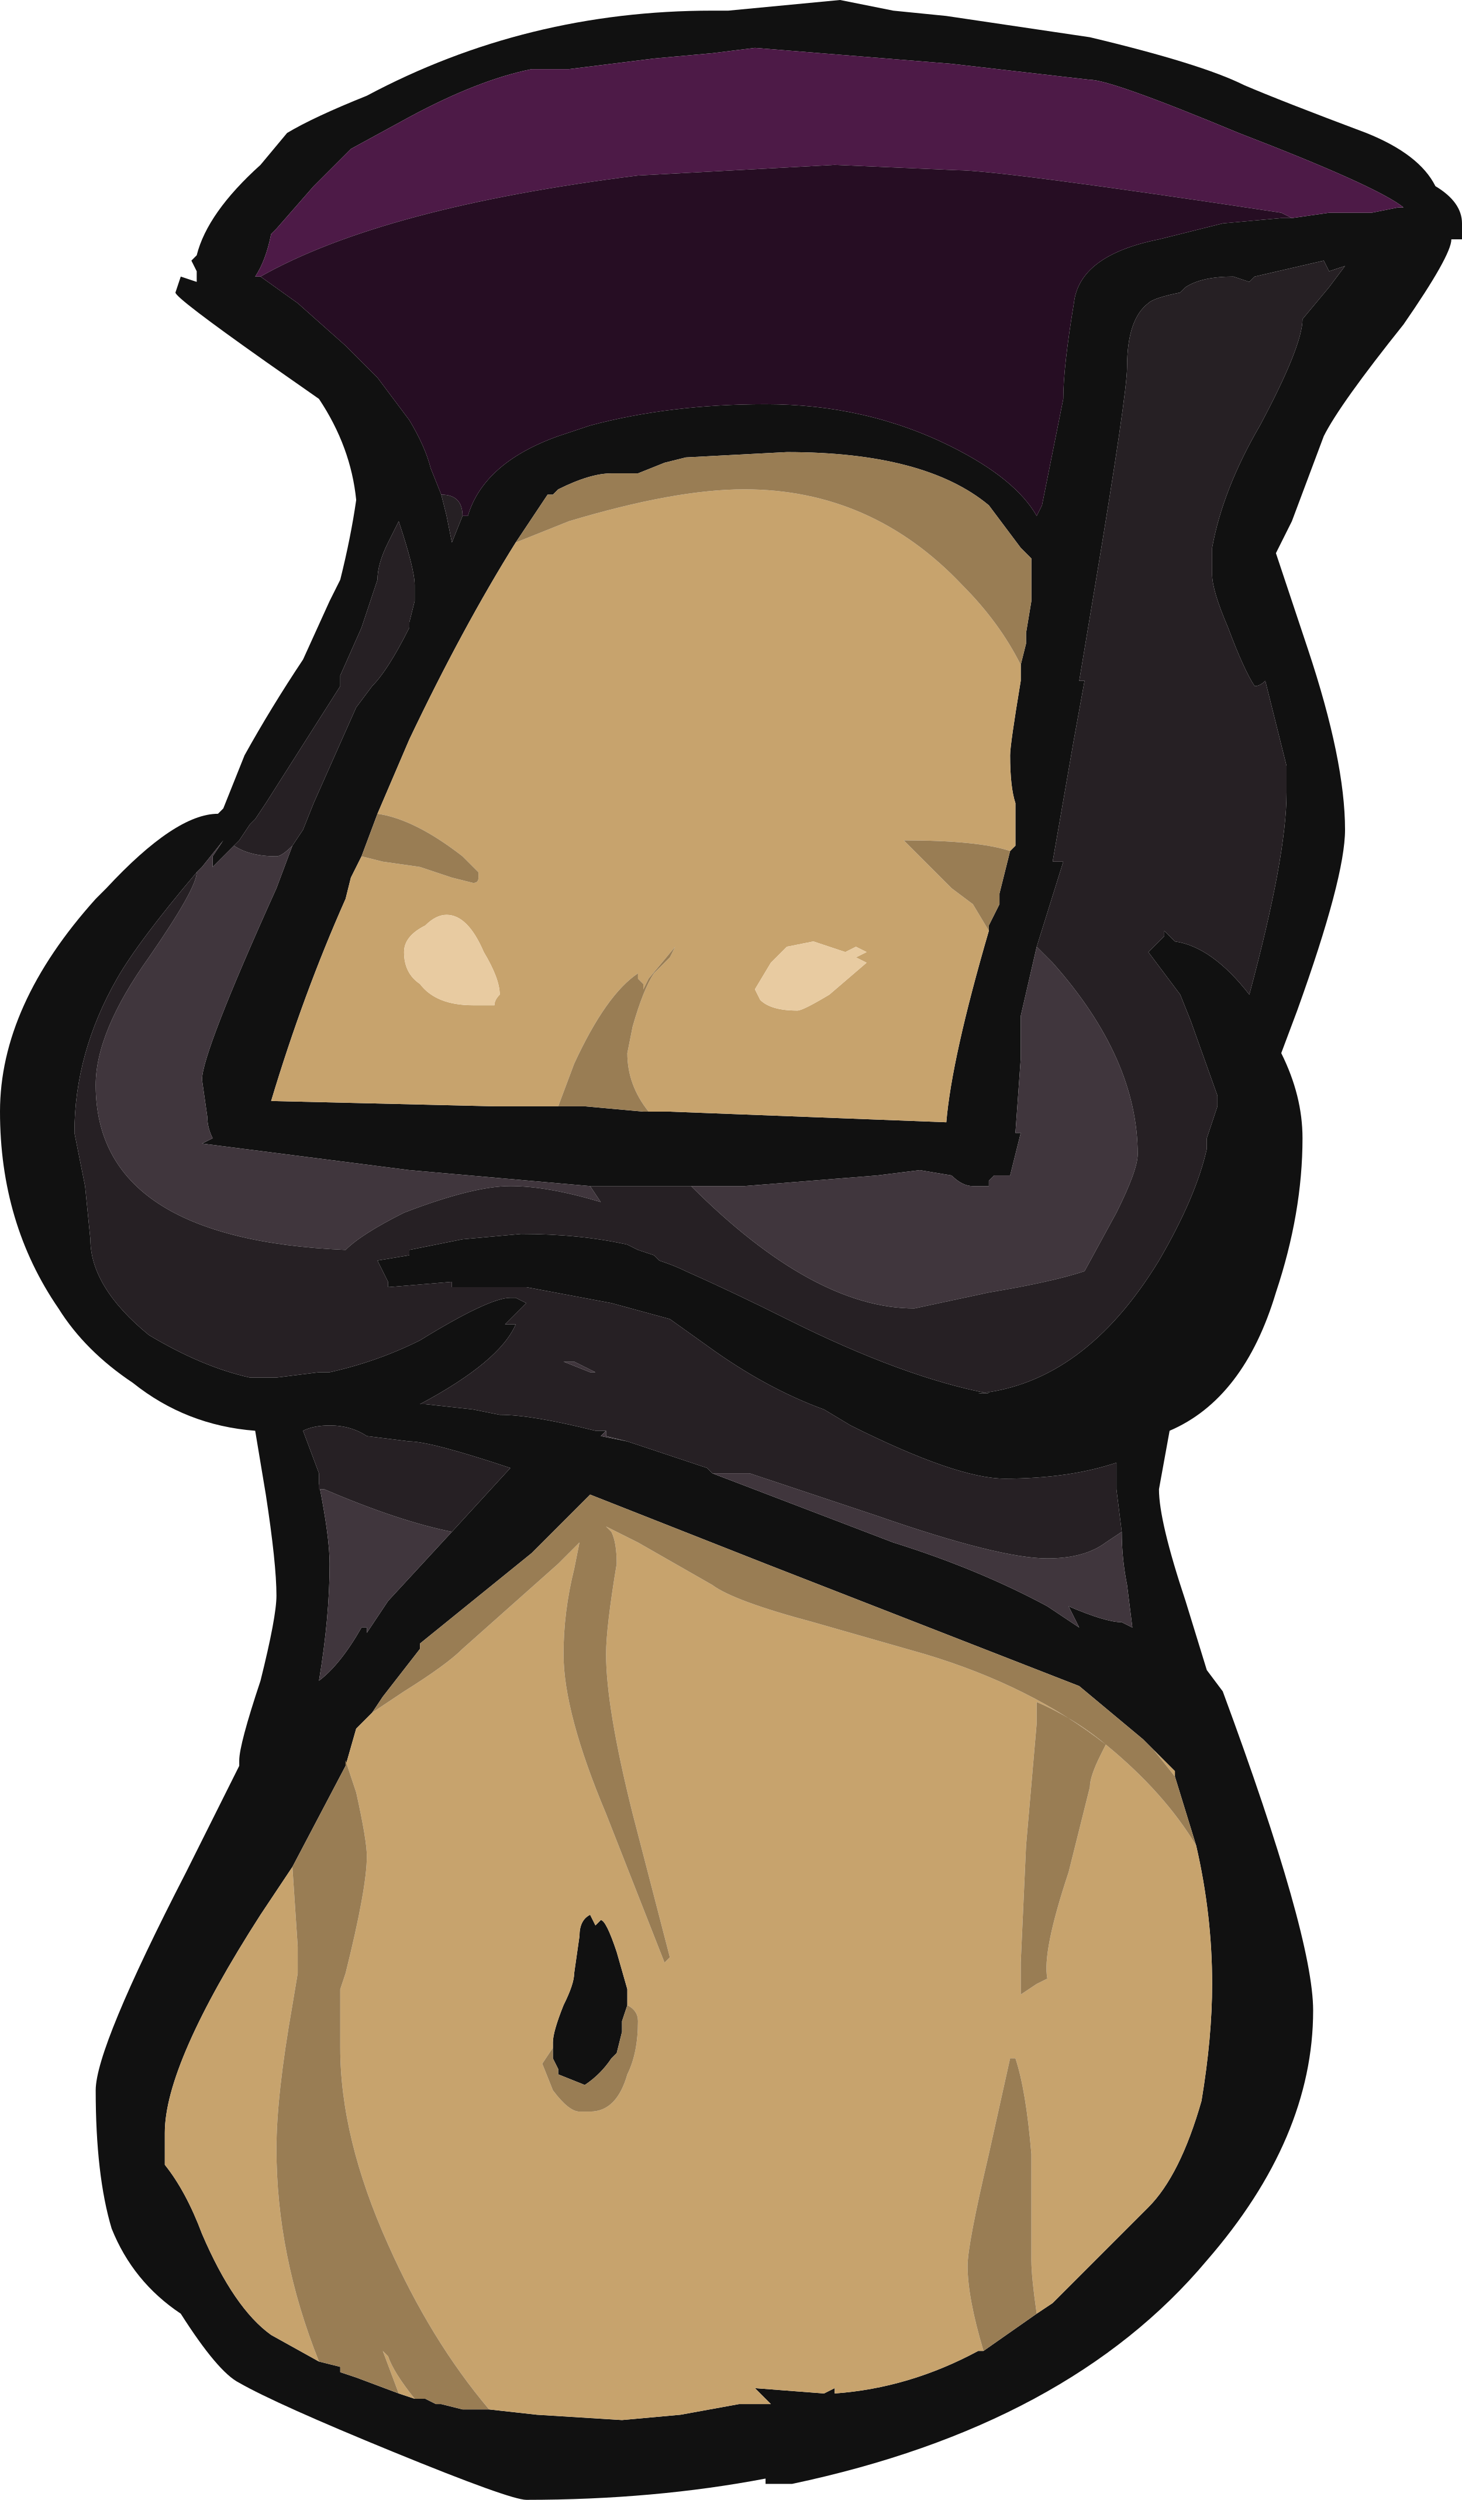 <?xml version="1.0" encoding="UTF-8" standalone="no"?>
<svg xmlns:ffdec="https://www.free-decompiler.com/flash" xmlns:xlink="http://www.w3.org/1999/xlink" ffdec:objectType="shape" height="23.5px" width="13.75px" xmlns="http://www.w3.org/2000/svg">
  <g transform="matrix(1.0, 0.0, 0.0, 1.0, 7.2, 22.3)">
    <path d="M4.95 -20.25 L5.3 -20.3 5.7 -20.3 5.95 -20.35 6.0 -20.35 Q5.75 -20.55 4.45 -21.05 3.25 -21.55 3.05 -21.55 L1.75 -21.7 -0.1 -21.85 -0.5 -21.8 -1.05 -21.75 -1.85 -21.65 -2.2 -21.65 Q-2.7 -21.55 -3.35 -21.2 L-3.9 -20.9 -4.25 -20.55 -4.6 -20.15 -4.65 -20.1 Q-4.7 -19.85 -4.8 -19.7 L-4.75 -19.7 -4.4 -19.45 -3.95 -19.05 -3.65 -18.75 -3.35 -18.35 Q-3.2 -18.1 -3.15 -17.9 L-3.05 -17.65 -3.0 -17.45 -2.95 -17.2 -2.85 -17.45 -2.8 -17.45 Q-2.65 -17.95 -1.95 -18.2 L-1.65 -18.3 Q-0.9 -18.5 0.0 -18.5 0.95 -18.5 1.75 -18.1 2.35 -17.8 2.55 -17.45 L2.6 -17.55 2.8 -18.55 Q2.8 -18.85 2.9 -19.45 2.95 -19.9 3.7 -20.05 3.9 -20.1 4.3 -20.2 L4.85 -20.25 4.95 -20.25 M1.2 -22.2 L1.7 -22.15 3.05 -21.95 Q4.1 -21.7 4.5 -21.5 4.85 -21.35 5.65 -21.05 6.15 -20.85 6.3 -20.55 6.55 -20.4 6.55 -20.2 L6.55 -20.05 6.45 -20.05 Q6.45 -19.9 6.0 -19.25 5.4 -18.5 5.25 -18.2 L4.95 -17.4 4.8 -17.1 5.1 -16.2 Q5.45 -15.15 5.45 -14.5 5.45 -14.05 5.0 -12.8 L4.85 -12.4 Q5.05 -12.0 5.05 -11.6 5.05 -10.9 4.8 -10.15 4.5 -9.15 3.8 -8.85 L3.7 -8.3 Q3.7 -8.0 3.95 -7.25 L4.15 -6.6 4.3 -6.4 Q5.15 -4.1 5.15 -3.4 5.15 -2.2 4.15 -1.05 2.85 0.5 0.25 1.05 L0.0 1.05 0.0 1.0 Q-1.05 1.2 -2.25 1.2 -2.4 1.2 -3.5 0.75 -4.6 0.3 -4.95 0.1 -5.15 0.0 -5.5 -0.55 -5.95 -0.85 -6.15 -1.35 -6.3 -1.85 -6.3 -2.65 -6.3 -3.05 -5.45 -4.7 L-4.95 -5.7 -4.95 -5.75 Q-4.95 -5.9 -4.75 -6.5 -4.6 -7.1 -4.6 -7.3 -4.6 -7.6 -4.7 -8.25 L-4.8 -8.85 Q-5.45 -8.9 -5.95 -9.3 -6.4 -9.6 -6.65 -10.0 -7.2 -10.8 -7.2 -11.85 -7.2 -12.85 -6.3 -13.85 L-6.2 -13.95 Q-5.55 -14.65 -5.15 -14.65 L-5.1 -14.7 -4.9 -15.2 Q-4.65 -15.65 -4.35 -16.1 L-4.1 -16.65 -4.0 -16.85 Q-3.9 -17.25 -3.85 -17.6 -3.9 -18.1 -4.2 -18.55 L-4.7 -18.9 Q-5.55 -19.5 -5.55 -19.55 L-5.5 -19.7 -5.35 -19.65 -5.35 -19.75 -5.4 -19.85 -5.35 -19.9 Q-5.25 -20.3 -4.75 -20.75 L-4.5 -21.05 Q-4.25 -21.2 -3.75 -21.4 -2.25 -22.2 -0.5 -22.2 L-0.35 -22.2 0.7 -22.3 1.2 -22.2 M3.35 -7.9 L3.3 -8.3 3.3 -8.55 Q2.85 -8.4 2.25 -8.4 1.8 -8.4 0.8 -8.9 L0.55 -9.05 Q0.0 -9.25 -0.55 -9.65 L-0.9 -9.9 -1.45 -10.05 -2.25 -10.2 -2.95 -10.2 -2.95 -10.25 -3.55 -10.2 -3.55 -10.25 -3.65 -10.45 -3.35 -10.5 -3.35 -10.55 -2.85 -10.65 -2.3 -10.7 Q-1.75 -10.7 -1.3 -10.6 L-1.2 -10.55 -1.05 -10.5 -1.0 -10.45 Q-0.85 -10.4 -0.75 -10.35 -0.3 -10.15 0.2 -9.9 1.3 -9.35 2.1 -9.2 L2.0 -9.2 Q3.0 -9.3 3.7 -10.45 4.05 -11.05 4.15 -11.5 L4.15 -11.6 4.25 -11.9 4.25 -12.0 4.0 -12.7 3.9 -12.95 3.6 -13.35 3.75 -13.5 3.75 -13.55 3.85 -13.45 Q4.2 -13.4 4.55 -12.95 4.9 -14.25 4.9 -14.85 L4.9 -15.1 4.7 -15.9 Q4.65 -15.85 4.6 -15.85 4.5 -16.0 4.35 -16.4 4.2 -16.75 4.2 -16.9 L4.2 -17.15 Q4.3 -17.7 4.65 -18.3 5.05 -19.05 5.05 -19.3 L5.3 -19.6 5.45 -19.8 5.3 -19.75 5.25 -19.85 4.6 -19.7 4.55 -19.65 4.4 -19.7 Q4.1 -19.7 3.95 -19.6 L3.9 -19.55 Q3.65 -19.5 3.6 -19.45 3.4 -19.3 3.4 -18.85 3.4 -18.6 3.1 -16.8 L2.95 -15.9 3.0 -15.9 2.9 -15.35 2.7 -14.2 2.8 -14.2 2.55 -13.4 2.4 -12.75 2.4 -12.35 2.35 -11.65 2.4 -11.65 2.3 -11.25 2.15 -11.25 2.1 -11.2 2.1 -11.15 1.95 -11.15 Q1.85 -11.15 1.75 -11.25 L1.45 -11.3 1.05 -11.25 -0.2 -11.15 -0.7 -11.15 -1.65 -11.15 -3.35 -11.3 -5.3 -11.55 -5.2 -11.6 Q-5.25 -11.7 -5.25 -11.8 L-5.3 -12.15 Q-5.3 -12.4 -4.6 -13.95 L-4.45 -14.35 -4.35 -14.5 -4.25 -14.75 -3.85 -15.65 -3.7 -15.85 Q-3.55 -16.0 -3.35 -16.4 L-3.35 -16.45 -3.3 -16.65 -3.3 -16.8 Q-3.3 -16.95 -3.45 -17.4 L-3.55 -17.2 Q-3.65 -17.0 -3.65 -16.85 L-3.8 -16.4 -4.0 -15.95 -4.0 -15.85 -4.7 -14.75 -4.8 -14.6 -4.85 -14.55 -4.95 -14.4 -5.2 -14.15 -5.2 -14.25 -5.1 -14.4 -5.3 -14.15 -5.35 -14.1 Q-5.9 -13.45 -6.1 -13.1 -6.5 -12.4 -6.5 -11.65 L-6.4 -11.15 -6.35 -10.65 Q-6.35 -10.2 -5.8 -9.75 -5.3 -9.45 -4.85 -9.35 L-4.6 -9.35 -4.2 -9.4 -4.1 -9.4 Q-3.65 -9.5 -3.25 -9.7 -2.6 -10.1 -2.4 -10.1 L-2.35 -10.1 -2.25 -10.05 -2.45 -9.85 -2.35 -9.85 Q-2.5 -9.5 -3.25 -9.1 L-3.2 -9.1 -2.75 -9.05 -2.5 -9.0 Q-2.2 -9.0 -1.6 -8.85 L-1.5 -8.85 -1.55 -8.8 -1.3 -8.75 -0.55 -8.5 -0.5 -8.45 1.2 -7.8 Q2.0 -7.55 2.65 -7.2 L2.95 -7.0 2.85 -7.2 Q3.2 -7.05 3.35 -7.05 L3.45 -7.0 3.4 -7.4 Q3.35 -7.65 3.35 -7.9 M2.4 -16.05 L2.45 -16.25 2.45 -16.35 2.5 -16.65 2.5 -17.05 2.4 -17.15 2.1 -17.55 Q1.5 -18.05 0.2 -18.05 L-0.75 -18.0 -0.95 -17.95 -1.2 -17.85 -1.45 -17.85 Q-1.65 -17.85 -1.95 -17.7 L-2.0 -17.65 -2.05 -17.65 -2.35 -17.2 Q-2.85 -16.4 -3.35 -15.35 L-3.65 -14.65 -3.8 -14.25 -3.9 -14.05 -3.95 -13.85 Q-4.35 -12.95 -4.65 -11.95 L-2.55 -11.9 -1.95 -11.9 -1.7 -11.9 -1.15 -11.85 -1.1 -11.85 -0.9 -11.85 1.7 -11.75 Q1.75 -12.35 2.1 -13.55 L2.1 -13.6 2.2 -13.8 2.2 -13.9 2.3 -14.3 2.35 -14.35 2.35 -14.75 Q2.3 -14.9 2.3 -15.2 2.3 -15.3 2.4 -15.9 L2.4 -16.05 M3.65 -5.85 L3.55 -5.95 2.95 -6.45 0.0 -7.6 -1.65 -8.25 -1.7 -8.2 Q-1.9 -8.0 -2.2 -7.7 L-3.25 -6.85 -3.25 -6.8 -3.6 -6.35 -3.7 -6.2 -3.85 -6.05 -3.95 -5.7 -4.45 -4.75 -4.75 -4.3 Q-5.65 -2.9 -5.65 -2.25 L-5.65 -1.95 Q-5.45 -1.7 -5.3 -1.3 -5.0 -0.6 -4.65 -0.35 L-4.2 -0.1 -4.0 -0.05 -4.0 0.0 -3.85 0.05 -3.45 0.2 -3.3 0.25 -3.2 0.25 -3.1 0.3 -3.05 0.3 -2.85 0.35 -2.6 0.35 -2.15 0.4 -1.35 0.45 -0.8 0.4 -0.25 0.3 0.05 0.3 -0.1 0.15 0.55 0.2 0.65 0.15 0.65 0.2 Q1.35 0.15 2.0 -0.2 L2.05 -0.2 2.55 -0.55 2.7 -0.65 3.6 -1.55 Q3.9 -1.85 4.1 -2.55 4.2 -3.15 4.2 -3.65 4.2 -4.3 4.05 -4.95 L3.85 -5.6 3.85 -5.65 3.65 -5.85 M-1.65 -18.45 L-1.65 -18.45 M-2.95 -7.9 L-2.4 -8.5 Q-3.15 -8.75 -3.35 -8.75 L-3.75 -8.8 Q-3.9 -8.9 -4.1 -8.9 -4.25 -8.9 -4.35 -8.85 L-4.2 -8.45 -4.2 -8.35 Q-4.1 -7.85 -4.1 -7.6 -4.1 -7.1 -4.2 -6.5 -4.0 -6.65 -3.8 -7.0 L-3.75 -7.0 -3.75 -6.95 -3.55 -7.25 -2.95 -7.9 M-2.0 -2.95 L-2.0 -3.1 Q-2.0 -3.2 -1.9 -3.45 -1.8 -3.65 -1.8 -3.75 L-1.75 -4.1 Q-1.75 -4.25 -1.65 -4.3 L-1.6 -4.2 -1.55 -4.25 Q-1.5 -4.25 -1.4 -3.95 L-1.3 -3.6 -1.3 -3.45 -1.35 -3.3 -1.35 -3.2 -1.4 -3.0 -1.45 -2.95 Q-1.55 -2.8 -1.7 -2.7 L-1.95 -2.8 -1.95 -2.85 -2.0 -2.95" fill="#111111" fill-rule="evenodd" stroke="none"/>
    <path d="M-2.35 -17.2 L-1.85 -17.4 Q-0.85 -17.7 -0.2 -17.7 1.0 -17.7 1.85 -16.8 2.2 -16.45 2.4 -16.05 L2.4 -15.9 Q2.3 -15.3 2.3 -15.2 2.3 -14.9 2.35 -14.75 L2.35 -14.35 2.3 -14.3 Q2.0 -14.4 1.3 -14.4 L1.75 -13.95 1.95 -13.8 2.1 -13.55 Q1.75 -12.35 1.7 -11.75 L-0.9 -11.85 -1.1 -11.85 Q-1.3 -12.1 -1.3 -12.4 L-1.25 -12.65 Q-1.15 -13.0 -1.05 -13.15 L-0.9 -13.3 -0.85 -13.4 -1.1 -13.1 -1.15 -13.0 -1.15 -13.05 -1.2 -13.1 -1.2 -13.15 Q-1.5 -12.95 -1.8 -12.3 L-1.95 -11.9 -2.55 -11.9 -4.65 -11.95 Q-4.35 -12.95 -3.95 -13.85 L-3.9 -14.05 -3.8 -14.25 -3.6 -14.2 -3.25 -14.15 -2.95 -14.05 -2.75 -14.0 Q-2.7 -14.0 -2.7 -14.05 L-2.7 -14.1 -2.85 -14.25 Q-3.3 -14.6 -3.65 -14.65 L-3.35 -15.35 Q-2.85 -16.4 -2.35 -17.2 M0.95 -13.35 L0.85 -13.4 0.75 -13.35 0.45 -13.45 0.2 -13.4 0.05 -13.25 -0.1 -13.0 -0.05 -12.9 Q0.05 -12.8 0.3 -12.8 0.35 -12.8 0.6 -12.95 L0.95 -13.25 0.85 -13.3 0.95 -13.35 M3.15 -5.8 L3.2 -5.9 Q2.9 -6.15 2.55 -6.3 L2.55 -6.1 2.45 -4.95 2.4 -3.85 Q2.4 -3.65 2.4 -3.55 L2.55 -3.65 2.65 -3.7 Q2.6 -3.95 2.85 -4.7 L3.05 -5.5 Q3.05 -5.6 3.15 -5.8 M3.65 -5.85 L3.85 -5.65 3.85 -5.6 3.65 -5.85 M4.05 -4.95 Q4.2 -4.3 4.2 -3.65 4.2 -3.15 4.1 -2.55 3.9 -1.85 3.6 -1.55 L2.7 -0.65 2.55 -0.55 Q2.5 -0.9 2.5 -1.05 L2.5 -2.05 Q2.45 -2.65 2.35 -2.95 L2.3 -2.95 2.1 -2.05 Q1.9 -1.2 1.9 -1.0 1.9 -0.7 2.05 -0.2 L2.0 -0.2 Q1.35 0.15 0.65 0.2 L0.65 0.15 0.55 0.2 -0.1 0.15 0.05 0.3 -0.25 0.3 -0.8 0.4 -1.35 0.45 -2.15 0.4 -2.6 0.35 Q-3.15 -0.3 -3.55 -1.2 -4.0 -2.2 -4.0 -3.05 L-4.0 -3.6 -3.95 -3.75 Q-3.75 -4.55 -3.75 -4.85 -3.75 -5.0 -3.85 -5.45 L-3.95 -5.75 -3.95 -5.7 -3.85 -6.05 -3.7 -6.2 -3.4 -6.4 Q-3.0 -6.65 -2.85 -6.8 L-1.95 -7.6 -1.75 -7.8 -1.8 -7.55 Q-1.9 -7.15 -1.9 -6.75 -1.9 -6.2 -1.5 -5.25 L-0.95 -3.85 -0.9 -3.9 -1.25 -5.25 Q-1.5 -6.25 -1.5 -6.75 -1.5 -7.0 -1.4 -7.6 -1.4 -7.8 -1.45 -7.9 L-1.5 -7.95 -1.2 -7.8 -0.5 -7.4 Q-0.3 -7.25 0.45 -7.05 L1.5 -6.75 Q2.5 -6.45 3.2 -5.9 3.75 -5.45 4.05 -4.95 M-3.3 0.25 L-3.45 0.2 -3.6 -0.2 -3.55 -0.15 Q-3.5 0.0 -3.3 0.25 M-4.2 -0.1 L-4.65 -0.35 Q-5.0 -0.6 -5.3 -1.3 -5.45 -1.7 -5.65 -1.95 L-5.65 -2.25 Q-5.65 -2.9 -4.75 -4.3 L-4.45 -4.75 -4.4 -4.0 -4.4 -3.75 -4.45 -3.45 Q-4.6 -2.6 -4.6 -2.1 -4.6 -1.1 -4.2 -0.1 M-2.55 -12.85 Q-2.55 -12.9 -2.5 -12.95 -2.5 -13.1 -2.65 -13.35 -2.8 -13.7 -3.0 -13.7 -3.1 -13.7 -3.2 -13.6 -3.4 -13.5 -3.4 -13.35 -3.4 -13.15 -3.25 -13.05 -3.1 -12.85 -2.75 -12.85 L-2.55 -12.85 M-2.2 -12.7 L-2.2 -12.7 M-0.9 -11.85 L-0.9 -11.85 M-1.3 -3.45 L-1.3 -3.6 -1.4 -3.95 Q-1.5 -4.25 -1.55 -4.25 L-1.6 -4.2 -1.65 -4.3 Q-1.75 -4.25 -1.75 -4.1 L-1.8 -3.75 Q-1.8 -3.65 -1.9 -3.45 -2.0 -3.2 -2.0 -3.1 L-2.0 -2.95 -2.0 -3.05 -2.1 -2.9 -2.0 -2.65 Q-1.85 -2.45 -1.75 -2.45 L-1.65 -2.45 Q-1.4 -2.45 -1.3 -2.8 -1.2 -3.0 -1.2 -3.3 -1.2 -3.4 -1.3 -3.45" fill="#c7a36d" fill-rule="evenodd" stroke="none"/>
    <path d="M-2.35 -17.2 L-2.05 -17.65 -2.0 -17.65 -1.95 -17.7 Q-1.65 -17.85 -1.45 -17.85 L-1.2 -17.85 -0.95 -17.95 -0.75 -18.0 0.2 -18.05 Q1.5 -18.05 2.1 -17.55 L2.4 -17.15 2.5 -17.05 2.5 -16.65 2.45 -16.35 2.45 -16.25 2.4 -16.05 Q2.2 -16.45 1.85 -16.8 1.0 -17.7 -0.2 -17.7 -0.85 -17.7 -1.85 -17.4 L-2.35 -17.2 M2.3 -14.3 L2.2 -13.9 2.2 -13.8 2.1 -13.6 2.1 -13.55 1.95 -13.8 1.75 -13.95 1.3 -14.4 Q2.0 -14.4 2.3 -14.3 M-1.1 -11.85 L-1.15 -11.85 -1.7 -11.9 -1.95 -11.9 -1.8 -12.3 Q-1.5 -12.95 -1.2 -13.15 L-1.2 -13.1 -1.15 -13.05 -1.15 -13.0 -1.1 -13.1 -0.85 -13.4 -0.9 -13.3 -1.05 -13.15 Q-1.15 -13.0 -1.25 -12.65 L-1.3 -12.4 Q-1.3 -12.1 -1.1 -11.85 M-3.8 -14.25 L-3.65 -14.65 Q-3.3 -14.6 -2.85 -14.25 L-2.7 -14.1 -2.7 -14.05 Q-2.7 -14.0 -2.75 -14.0 L-2.95 -14.05 -3.25 -14.15 -3.6 -14.2 -3.8 -14.25 M3.15 -5.8 Q3.05 -5.6 3.05 -5.5 L2.85 -4.7 Q2.6 -3.95 2.65 -3.7 L2.55 -3.65 2.4 -3.55 Q2.4 -3.65 2.4 -3.85 L2.45 -4.95 2.55 -6.1 2.55 -6.3 Q2.9 -6.15 3.2 -5.9 L3.15 -5.8 M-3.7 -6.2 L-3.6 -6.35 -3.25 -6.8 -3.25 -6.85 -2.2 -7.7 Q-1.9 -8.0 -1.7 -8.2 L-1.65 -8.25 0.0 -7.6 2.95 -6.45 3.55 -5.95 3.65 -5.85 3.85 -5.6 4.05 -4.95 Q3.75 -5.45 3.2 -5.9 2.5 -6.45 1.5 -6.75 L0.45 -7.05 Q-0.3 -7.25 -0.5 -7.4 L-1.2 -7.8 -1.5 -7.95 -1.45 -7.9 Q-1.4 -7.8 -1.4 -7.6 -1.5 -7.0 -1.5 -6.75 -1.5 -6.25 -1.25 -5.25 L-0.9 -3.9 -0.95 -3.85 -1.5 -5.25 Q-1.9 -6.2 -1.9 -6.75 -1.9 -7.15 -1.8 -7.55 L-1.75 -7.8 -1.95 -7.6 -2.85 -6.8 Q-3.0 -6.65 -3.4 -6.4 L-3.7 -6.2 M2.55 -0.55 L2.05 -0.2 Q1.9 -0.7 1.9 -1.0 1.9 -1.2 2.1 -2.05 L2.3 -2.95 2.35 -2.95 Q2.45 -2.65 2.5 -2.05 L2.5 -1.05 Q2.5 -0.9 2.55 -0.55 M-2.6 0.35 L-2.85 0.35 -3.05 0.3 -3.1 0.3 -3.2 0.25 -3.3 0.25 Q-3.5 0.0 -3.55 -0.15 L-3.6 -0.2 -3.45 0.2 -3.85 0.05 -4.0 0.0 -4.0 -0.05 -4.2 -0.1 Q-4.6 -1.1 -4.6 -2.1 -4.6 -2.6 -4.45 -3.45 L-4.4 -3.75 -4.4 -4.0 -4.45 -4.75 -3.95 -5.7 -3.95 -5.75 -3.85 -5.45 Q-3.75 -5.0 -3.75 -4.85 -3.75 -4.55 -3.95 -3.75 L-4.0 -3.6 -4.0 -3.05 Q-4.0 -2.2 -3.55 -1.2 -3.15 -0.3 -2.6 0.35 M-2.2 -12.7 L-2.2 -12.7 M-0.9 -11.85 L-0.9 -11.85 M-1.3 -3.45 Q-1.2 -3.4 -1.2 -3.3 -1.2 -3.0 -1.3 -2.8 -1.4 -2.45 -1.65 -2.45 L-1.75 -2.45 Q-1.85 -2.45 -2.0 -2.65 L-2.1 -2.9 -2.0 -3.05 -2.0 -2.95 -1.95 -2.85 -1.95 -2.8 -1.7 -2.7 Q-1.55 -2.8 -1.45 -2.95 L-1.4 -3.0 -1.35 -3.2 -1.35 -3.3 -1.3 -3.45" fill="#997d54" fill-rule="evenodd" stroke="none"/>
    <path d="M0.95 -13.35 L0.85 -13.3 0.95 -13.25 0.6 -12.95 Q0.35 -12.8 0.3 -12.8 0.05 -12.8 -0.05 -12.9 L-0.1 -13.0 0.05 -13.25 0.2 -13.4 0.45 -13.45 0.75 -13.35 0.85 -13.4 0.95 -13.35 M-2.55 -12.85 L-2.75 -12.85 Q-3.1 -12.85 -3.25 -13.05 -3.4 -13.15 -3.4 -13.35 -3.4 -13.5 -3.2 -13.6 -3.1 -13.7 -3.0 -13.7 -2.8 -13.7 -2.65 -13.35 -2.5 -13.1 -2.5 -12.95 -2.55 -12.9 -2.55 -12.85" fill="#e8cba1" fill-rule="evenodd" stroke="none"/>
    <path d="M3.35 -7.9 Q3.35 -7.65 3.4 -7.4 L3.45 -7.0 3.35 -7.05 Q3.2 -7.05 2.85 -7.2 L2.95 -7.0 2.65 -7.2 Q2.0 -7.55 1.2 -7.8 L-0.5 -8.45 -0.15 -8.45 1.05 -8.05 Q2.2 -7.65 2.65 -7.65 3.0 -7.65 3.2 -7.8 L3.35 -7.9 M-1.3 -8.75 L-1.55 -8.8 -1.5 -8.85 -1.5 -8.8 -1.3 -8.75 M-5.35 -14.1 L-5.3 -14.15 -5.1 -14.4 -5.2 -14.25 -5.2 -14.15 -4.95 -14.4 -5.0 -14.35 Q-4.85 -14.25 -4.6 -14.25 -4.55 -14.25 -4.45 -14.35 L-4.6 -13.95 Q-5.3 -12.4 -5.3 -12.15 L-5.25 -11.8 Q-5.25 -11.7 -5.2 -11.6 L-5.3 -11.55 -3.35 -11.3 -1.65 -11.15 -1.55 -11.0 Q-2.05 -11.15 -2.4 -11.15 -2.75 -11.15 -3.4 -10.9 -3.8 -10.7 -3.95 -10.55 -6.3 -10.65 -6.3 -12.1 -6.3 -12.6 -5.8 -13.3 -5.35 -13.95 -5.35 -14.1 M-0.7 -11.15 L-0.2 -11.15 1.05 -11.25 1.45 -11.3 1.75 -11.25 Q1.85 -11.15 1.95 -11.15 L2.1 -11.15 2.1 -11.2 2.15 -11.25 2.3 -11.25 2.4 -11.65 2.35 -11.65 2.4 -12.35 2.4 -12.75 2.55 -13.4 2.7 -13.25 Q3.5 -12.35 3.5 -11.45 3.5 -11.3 3.3 -10.9 L3.0 -10.35 Q2.7 -10.25 2.1 -10.15 L1.4 -10.0 Q0.45 -10.0 -0.7 -11.15 M-2.95 -7.9 L-3.55 -7.25 -3.75 -6.95 -3.75 -7.0 -3.8 -7.0 Q-4.0 -6.65 -4.2 -6.5 -4.1 -7.1 -4.1 -7.6 -4.1 -7.85 -4.2 -8.35 L-4.2 -8.3 -4.15 -8.3 Q-3.45 -8.0 -2.95 -7.9 M-1.8 -9.5 L-1.6 -9.4 -1.65 -9.4 -1.9 -9.5 -1.8 -9.5" fill="#40363d" fill-rule="evenodd" stroke="none"/>
    <path d="M-2.85 -17.45 L-2.95 -17.2 -3.0 -17.45 -3.05 -17.65 Q-2.85 -17.65 -2.85 -17.45 M2.55 -13.4 L2.8 -14.2 2.7 -14.2 2.9 -15.35 3.0 -15.9 2.95 -15.9 3.1 -16.8 Q3.4 -18.6 3.4 -18.85 3.4 -19.3 3.6 -19.45 3.65 -19.5 3.9 -19.55 L3.95 -19.6 Q4.1 -19.7 4.4 -19.7 L4.55 -19.65 4.6 -19.7 5.25 -19.85 5.3 -19.75 5.45 -19.8 5.3 -19.6 5.05 -19.3 Q5.05 -19.05 4.65 -18.3 4.3 -17.7 4.2 -17.15 L4.2 -16.9 Q4.2 -16.75 4.35 -16.4 4.5 -16.0 4.6 -15.85 4.65 -15.85 4.7 -15.9 L4.9 -15.1 4.9 -14.85 Q4.9 -14.25 4.55 -12.95 4.2 -13.4 3.85 -13.45 L3.75 -13.55 3.75 -13.5 3.6 -13.35 3.9 -12.95 4.0 -12.7 4.25 -12.0 4.25 -11.9 4.15 -11.6 4.15 -11.5 Q4.05 -11.05 3.7 -10.45 3.0 -9.3 2.0 -9.2 L2.1 -9.2 Q1.3 -9.35 0.2 -9.9 -0.3 -10.15 -0.75 -10.35 -0.85 -10.4 -1.0 -10.45 L-1.05 -10.5 -1.2 -10.55 -1.3 -10.6 Q-1.75 -10.7 -2.3 -10.7 L-2.85 -10.65 -3.35 -10.55 -3.35 -10.5 -3.65 -10.45 -3.55 -10.25 -3.55 -10.2 -2.95 -10.25 -2.95 -10.2 -2.25 -10.2 -1.45 -10.05 -0.9 -9.9 -0.55 -9.65 Q0.0 -9.25 0.55 -9.05 L0.8 -8.9 Q1.8 -8.4 2.25 -8.4 2.85 -8.4 3.3 -8.55 L3.3 -8.3 3.35 -7.9 3.2 -7.8 Q3.0 -7.65 2.65 -7.65 2.2 -7.65 1.05 -8.05 L-0.15 -8.45 -0.5 -8.45 -0.55 -8.5 -1.3 -8.75 -1.5 -8.8 -1.5 -8.85 -1.6 -8.85 Q-2.2 -9.0 -2.5 -9.0 L-2.75 -9.05 -3.2 -9.1 -3.25 -9.1 Q-2.5 -9.5 -2.35 -9.85 L-2.45 -9.85 -2.25 -10.05 -2.35 -10.1 -2.4 -10.1 Q-2.6 -10.1 -3.25 -9.7 -3.65 -9.5 -4.1 -9.4 L-4.2 -9.4 -4.6 -9.35 -4.85 -9.35 Q-5.3 -9.45 -5.8 -9.75 -6.35 -10.2 -6.35 -10.65 L-6.4 -11.15 -6.5 -11.65 Q-6.5 -12.4 -6.1 -13.1 -5.9 -13.45 -5.35 -14.1 -5.35 -13.95 -5.8 -13.3 -6.3 -12.6 -6.3 -12.1 -6.3 -10.65 -3.95 -10.55 -3.8 -10.7 -3.4 -10.9 -2.75 -11.15 -2.4 -11.15 -2.05 -11.15 -1.55 -11.0 L-1.65 -11.15 -0.7 -11.15 Q0.45 -10.0 1.4 -10.0 L2.1 -10.15 Q2.7 -10.25 3.0 -10.35 L3.3 -10.9 Q3.5 -11.3 3.5 -11.45 3.5 -12.35 2.7 -13.25 L2.55 -13.4 M-4.95 -14.4 L-4.85 -14.55 -4.8 -14.6 -4.7 -14.75 -4.0 -15.85 -4.0 -15.95 -3.8 -16.4 -3.65 -16.85 Q-3.65 -17.0 -3.55 -17.2 L-3.45 -17.4 Q-3.3 -16.95 -3.3 -16.8 L-3.3 -16.65 -3.35 -16.45 -3.35 -16.4 Q-3.55 -16.0 -3.7 -15.85 L-3.85 -15.65 -4.25 -14.75 -4.35 -14.5 -4.45 -14.35 Q-4.55 -14.25 -4.6 -14.25 -4.85 -14.25 -5.0 -14.35 L-4.95 -14.4 M-4.2 -8.35 L-4.2 -8.45 -4.35 -8.85 Q-4.25 -8.9 -4.1 -8.9 -3.9 -8.9 -3.75 -8.8 L-3.35 -8.75 Q-3.15 -8.75 -2.4 -8.5 L-2.95 -7.9 Q-3.45 -8.0 -4.15 -8.3 L-4.2 -8.3 -4.2 -8.35 M-1.8 -9.5 L-1.9 -9.5 -1.65 -9.4 -1.6 -9.4 -1.8 -9.5" fill="#262024" fill-rule="evenodd" stroke="none"/>
    <path d="M-4.75 -19.7 L-4.8 -19.7 Q-4.7 -19.85 -4.65 -20.1 L-4.6 -20.15 -4.25 -20.55 -3.9 -20.9 -3.35 -21.2 Q-2.7 -21.55 -2.2 -21.65 L-1.85 -21.65 -1.05 -21.75 -0.5 -21.8 -0.1 -21.85 1.75 -21.7 3.05 -21.55 Q3.25 -21.55 4.45 -21.05 5.75 -20.55 6.0 -20.35 L5.95 -20.35 5.7 -20.3 5.3 -20.3 4.95 -20.25 4.85 -20.3 Q2.2 -20.7 1.8 -20.7 L0.65 -20.75 -1.2 -20.65 Q-3.6 -20.35 -4.75 -19.7" fill="#4d1a47" fill-rule="evenodd" stroke="none"/>
    <path d="M-4.75 -19.7 Q-3.6 -20.35 -1.2 -20.65 L0.65 -20.75 1.8 -20.7 Q2.2 -20.7 4.85 -20.3 L4.95 -20.25 4.85 -20.25 4.3 -20.2 Q3.9 -20.1 3.7 -20.05 2.95 -19.9 2.9 -19.45 2.8 -18.85 2.8 -18.55 L2.6 -17.55 2.55 -17.45 Q2.35 -17.8 1.75 -18.1 0.95 -18.5 0.0 -18.5 -0.9 -18.5 -1.65 -18.3 L-1.95 -18.2 Q-2.65 -17.95 -2.8 -17.45 L-2.85 -17.45 Q-2.85 -17.65 -3.05 -17.65 L-3.15 -17.9 Q-3.2 -18.1 -3.35 -18.35 L-3.65 -18.75 -3.95 -19.05 -4.4 -19.45 -4.75 -19.7 M-1.65 -18.45 L-1.65 -18.45" fill="#260d23" fill-rule="evenodd" stroke="none"/>
  </g>
</svg>
